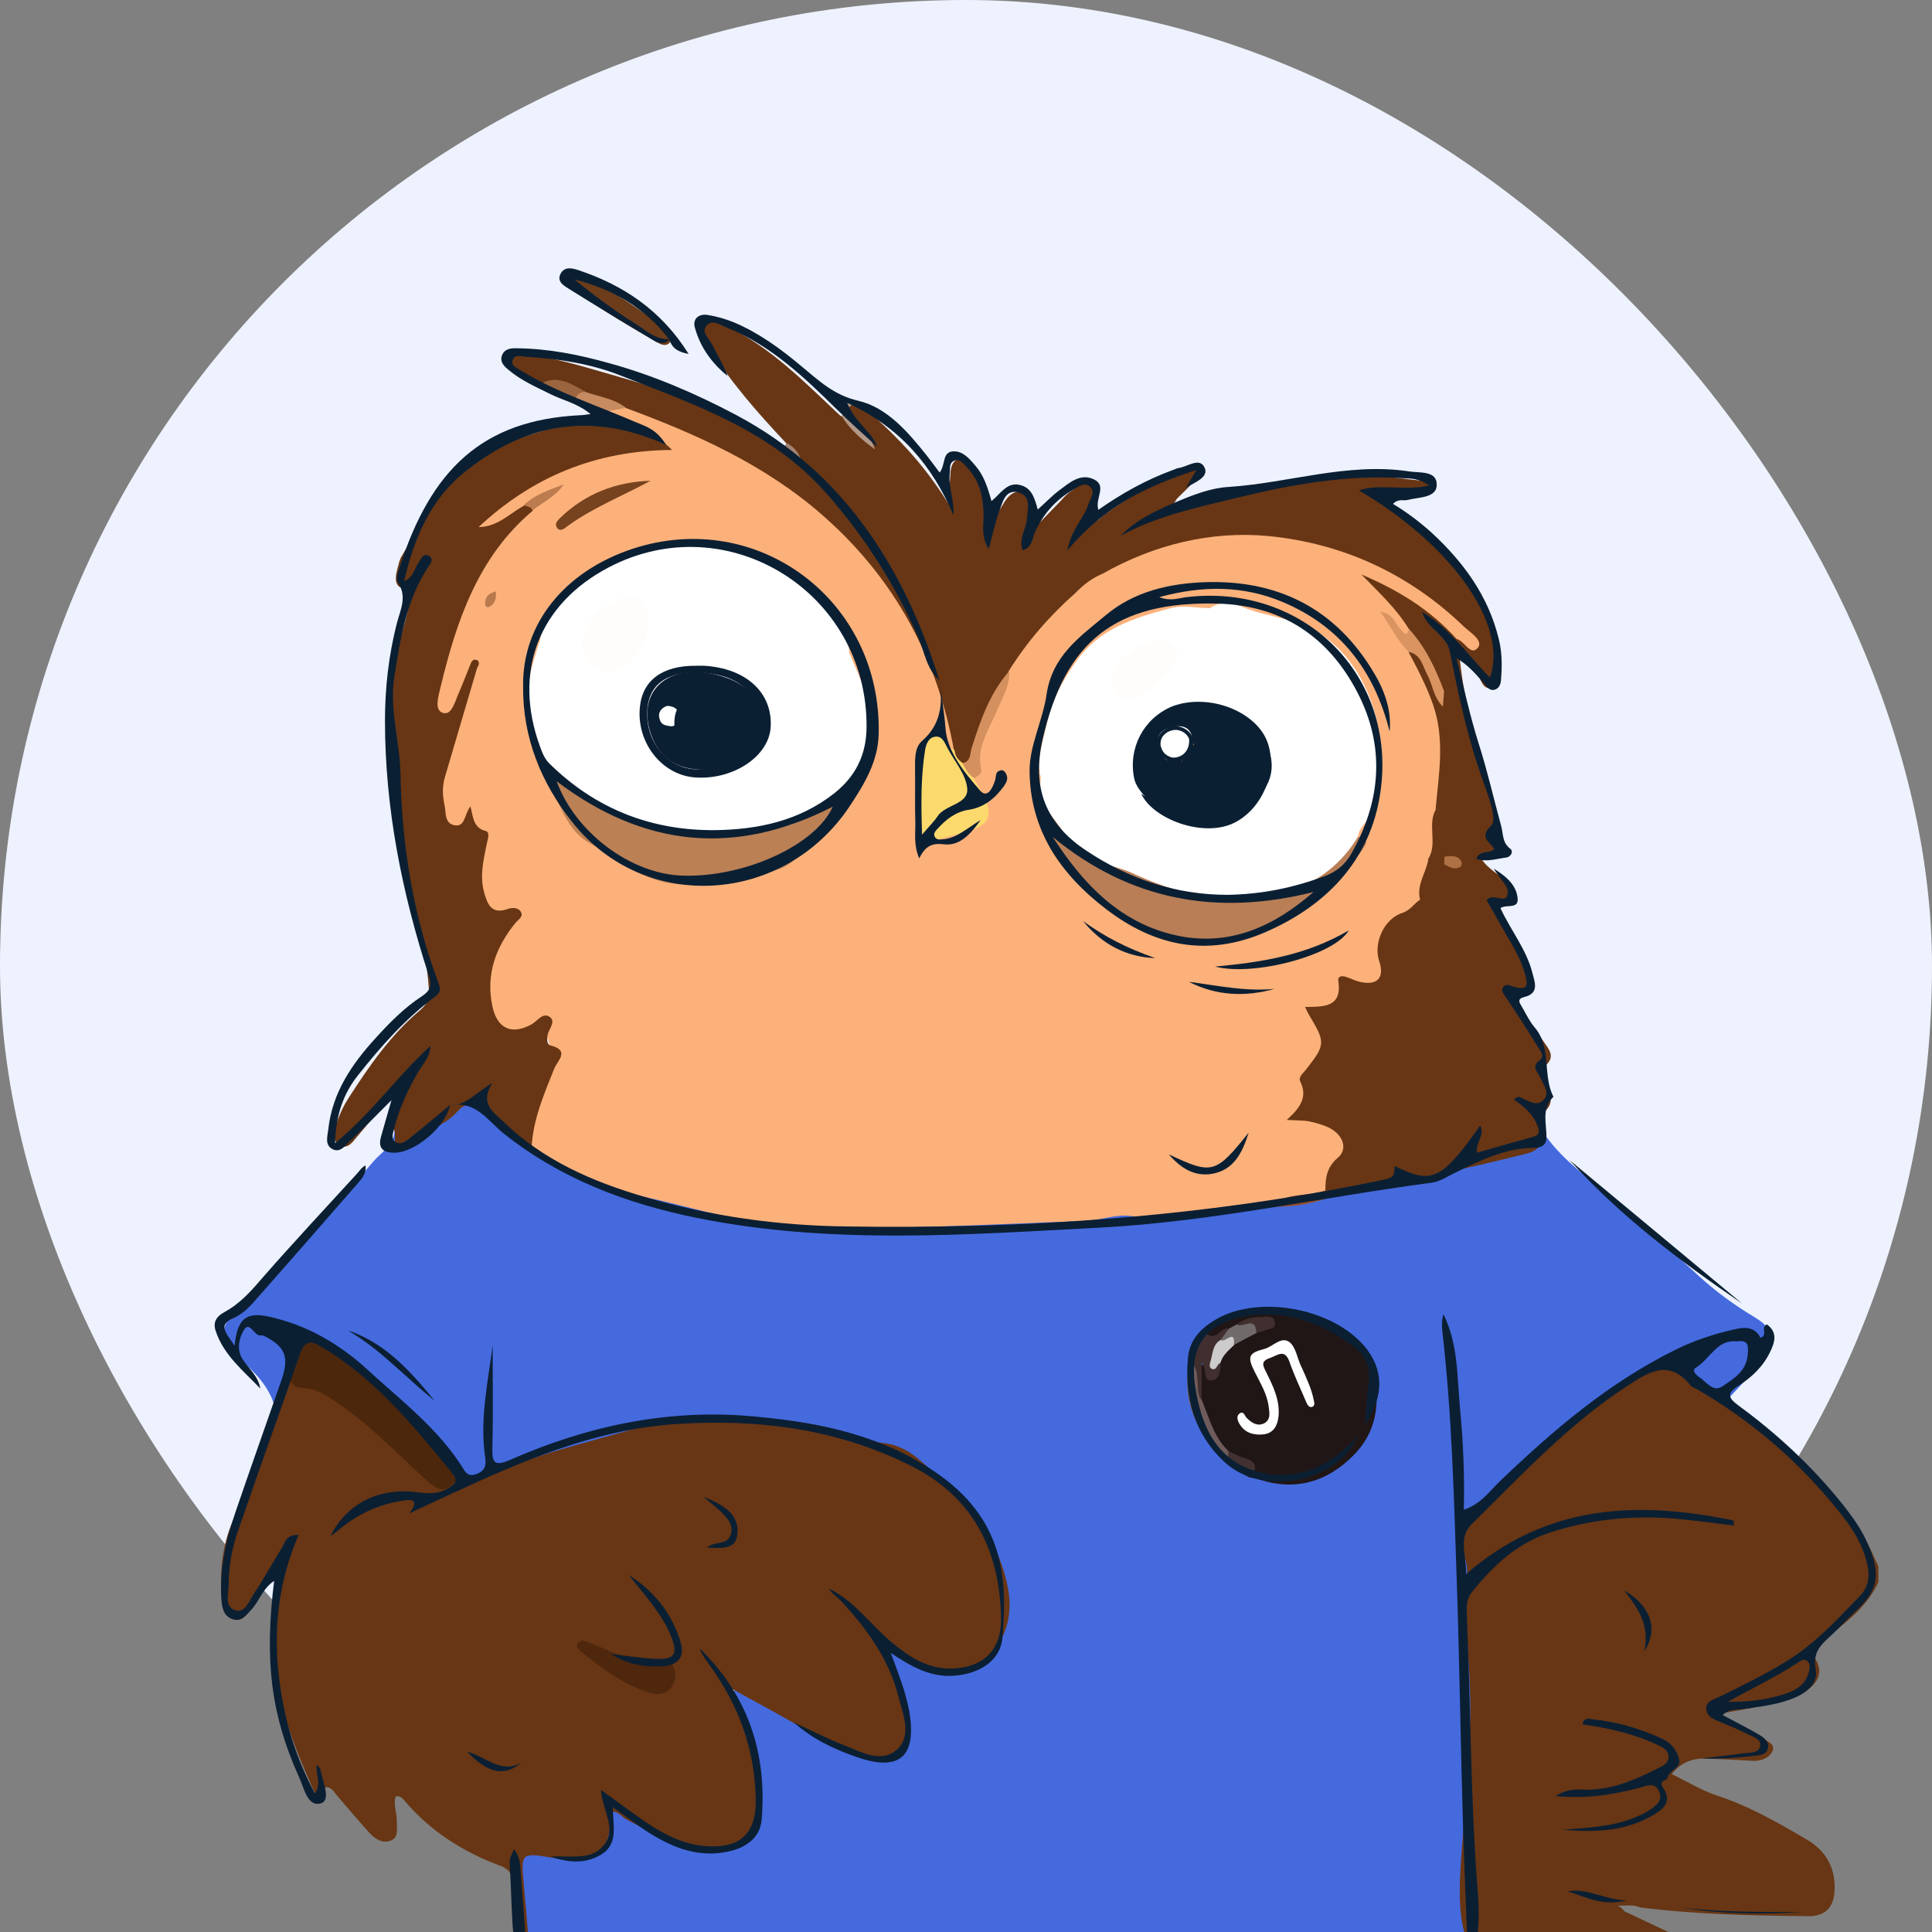 <svg width="72" height="72" viewBox="0 0 72 72" fill="none" xmlns="http://www.w3.org/2000/svg">
<rect x="0" y="0" width="72" height="72" fill="#808080" stroke="none"/>
<rect width="72" height="72" rx="36" fill="#EDF2FE"/>
<g clip-path="url(#clip0_5876_44766)">
<path d="M64.304 52.242C66.216 53.484 67.814 55.052 69.19 56.863C69.558 57.358 69.789 57.905 70.031 58.452C70.031 58.6 70.031 58.747 70.031 58.895C69.6 59.895 68.749 60.505 67.919 61.137C67.656 61.337 67.446 61.463 67.688 61.884C67.982 62.4 67.667 62.905 66.984 63.168C66.511 63.347 66.017 63.484 65.512 63.6C65.018 63.716 64.514 63.779 63.862 63.905C64.556 64.231 65.124 64.452 65.638 64.768C65.807 64.863 66.195 64.989 66.048 65.273C65.933 65.516 65.617 65.642 65.302 65.621C64.745 65.589 64.188 65.558 63.631 65.537C63.127 65.516 62.675 65.642 62.297 66.116C62.875 66.389 63.411 66.726 63.989 66.916C65.176 67.305 66.248 67.916 67.32 68.547C68.013 68.947 68.402 69.568 68.371 70.421C68.35 71.073 68.034 71.421 67.372 71.41C65.281 71.389 63.2 71.347 61.12 71.084C60.742 70.905 60.3 71.137 60.016 70.916C60.174 70.947 60.384 71.031 60.542 71.231C61.614 71.737 62.696 72.242 63.768 72.758C64.346 73.031 64.84 73.41 65.176 73.979C65.512 74.547 65.334 74.937 64.777 75.116C63.883 75.41 62.959 75.663 61.992 75.516C59.869 75.2 57.82 74.642 55.918 73.61C55.666 73.474 55.382 73.41 55.12 73.316C54.31 72.789 54.3 71.916 54.226 71.116C54.1 69.779 54.31 68.442 54.415 67.105C54.605 64.895 54.626 62.684 54.405 60.474C54.363 60.105 54.342 59.747 54.415 59.379C54.51 58.937 54.499 58.505 54.3 58.095C54.048 57.579 54.163 57.105 54.552 56.758C56.023 55.41 57.2 53.779 58.787 52.537C59.575 51.916 60.426 51.4 61.256 50.852C61.561 50.652 61.908 50.61 62.234 50.737C63.074 51.021 63.831 51.442 64.304 52.242Z" fill="#683614"/>
<path d="M64.305 52.243C61.625 50.285 62.308 50.401 59.67 52.116C58.378 52.958 57.316 54.085 56.297 55.232C55.845 55.748 55.362 56.221 54.868 56.695C54.5 57.043 54.111 57.39 54.542 57.99C54.679 58.19 54.689 58.516 54.668 58.769C54.553 60.348 54.784 61.927 54.794 63.495C54.805 65.348 54.605 67.19 54.469 69.043C54.364 70.516 54.258 71.969 55.12 73.285C55.036 73.853 54.962 74.432 54.878 75.001C53.996 75.969 52.861 76.379 51.61 76.59C50.118 76.758 48.647 77.085 47.155 77.306C44.811 77.653 42.457 77.621 40.114 77.59C36.068 77.548 32.023 77.379 27.987 77.011C26.348 76.864 24.814 76.316 23.279 75.79C23.027 75.706 22.775 75.621 22.512 75.59C21.693 75.306 21.01 74.79 20.358 74.264C19.822 73.832 19.612 73.179 19.549 72.516C19.465 71.59 19.412 70.674 19.255 69.758C19.129 69.043 19.37 68.832 20.116 68.969C20.673 69.064 21.209 69.137 21.777 69.022C22.292 68.927 22.523 68.695 22.565 68.158C22.617 67.285 22.733 67.232 23.532 67.706C24.204 68.106 24.929 68.4 25.686 68.59C27.21 68.99 28.103 68.274 28.113 66.716C28.113 65.643 27.63 64.685 27.388 63.664C27.336 63.443 27.115 63.179 27.357 63.001C27.567 62.843 27.84 62.99 28.029 63.127C28.817 63.706 29.763 64.011 30.562 64.558C31.108 64.937 31.728 65.169 32.39 65.274C33.294 65.421 33.746 64.99 33.609 64.064C33.515 63.358 33.221 62.706 33 62.032C32.905 61.737 32.569 61.358 32.905 61.106C33.189 60.885 33.462 61.285 33.735 61.422C33.861 61.485 33.988 61.569 34.114 61.653C34.839 62.148 35.595 62.306 36.362 61.8C37.161 61.274 37.476 60.474 37.413 59.527C37.403 59.327 37.361 59.137 37.308 58.948C36.699 56.916 35.48 55.264 33.641 54.327C32.149 53.569 30.467 53.116 28.733 53.095C28.082 53.085 27.43 53.064 26.768 52.979C26.064 52.885 25.36 52.906 24.677 53.137C22.533 53.853 20.295 54.253 18.214 55.19C17.868 55.348 17.521 55.432 17.206 55.116C15.776 53.401 14.211 51.843 12.435 50.485C11.636 49.874 11.478 49.906 11.069 50.8C11.005 50.937 10.953 51.064 10.89 51.2C10.575 51.548 10.774 52.179 10.228 52.39C10.018 51.653 9.492 51.148 8.956 50.653C8.168 49.937 8.147 49.443 8.883 48.695C10.596 46.927 12.309 45.169 13.906 43.295C14.221 42.927 14.694 42.674 14.704 42.106C14.883 42.19 14.988 42.495 15.251 42.295C15.734 41.937 16.375 41.832 16.806 41.39C17.269 40.927 17.668 40.979 18.193 41.39C18.792 41.853 19.297 42.495 20.085 42.706C23.427 44.737 27.147 45.295 30.951 45.485C33.914 45.632 36.877 45.464 39.82 45.306C42.331 45.169 44.864 45.316 47.344 44.8C48.163 44.822 48.952 44.621 49.729 44.411C51.999 43.8 54.332 43.506 56.591 42.864C56.98 42.758 57.264 42.495 57.632 42.369C58.262 43.243 59.145 43.853 59.944 44.548C61.089 45.527 62.203 46.537 63.317 47.558C63.947 48.137 64.63 48.632 65.366 49.074C66.091 49.506 66.154 49.864 65.702 50.611C65.303 51.221 64.777 51.706 64.305 52.243Z" fill="#456ADE"/>
<path d="M47.395 44.969C45.65 45.169 43.916 45.569 42.13 45.316C41.573 45.242 40.985 45.484 40.407 45.505C36.603 45.621 32.788 45.906 28.994 45.632C27.103 45.495 25.264 44.811 23.383 44.484C22.006 44.242 20.966 43.411 19.81 42.758C19.61 42.526 19.652 42.263 19.715 41.99C19.768 41.727 19.842 41.474 19.915 41.211C20.199 40.253 20.934 39.337 20.178 38.263C20.209 38.232 20.157 38.211 20.115 38.232C18.707 38.758 17.887 38.074 18.087 36.537C18.15 36.105 18.223 35.674 18.423 35.274C18.602 34.906 18.885 34.59 19.096 34.158C18.707 34.032 18.234 34.137 18.034 33.674C17.803 33.169 17.698 32.663 17.834 32.116C17.877 31.927 17.908 31.737 17.95 31.537C18.003 31.263 17.845 31.095 17.708 30.884C17.519 30.579 17.362 30.727 17.13 30.811C16.784 30.937 16.573 30.716 16.489 30.4C16.353 29.927 16.237 29.453 16.405 28.958C16.868 27.632 17.141 26.242 17.635 24.916C17.677 24.79 17.74 24.663 17.771 24.506C17.687 24.621 17.687 24.748 17.645 24.863C17.446 25.358 17.351 25.895 17.036 26.337C16.889 26.537 16.731 26.758 16.447 26.674C16.153 26.59 16.174 26.295 16.174 26.063C16.185 25.6 16.29 25.148 16.426 24.706C16.773 23.516 17.256 22.369 17.761 21.232C18.171 20.295 19.001 19.684 19.695 18.979C19.968 18.674 20.346 18.526 20.808 18.19C20.304 18.526 19.894 18.695 19.579 19.011C19.201 19.284 18.833 19.558 18.413 19.758C18.213 19.853 17.961 19.916 17.814 19.706C17.656 19.474 17.824 19.284 17.992 19.137C18.675 18.537 19.432 18.053 20.251 17.674C21.576 17.063 22.942 16.558 24.507 16.59C24.192 16.253 23.856 16.2 23.53 16.105C23.351 16.053 23.057 16.116 23.078 15.769C22.973 15.495 22.637 15.537 22.49 15.337C22.689 15.032 23.005 15.011 23.33 15.011C24.802 15.379 26.147 16.063 27.481 16.758C30.455 18.295 32.809 20.484 34.333 23.495C34.932 24.663 35.363 25.916 35.688 27.19C35.751 27.453 35.836 27.716 35.646 27.958C35.552 27.99 35.457 27.979 35.373 27.937C34.617 27.59 34.522 27.642 34.511 28.453C34.501 29.253 34.501 30.053 34.511 30.853C34.511 31.169 34.606 31.316 34.942 31.137C35.289 30.948 35.678 30.916 36.035 30.769C36.687 30.495 36.792 30.253 36.466 29.6C36.371 29.411 36.224 29.232 36.266 28.99C36.277 27.537 37.128 26.358 37.506 25.021C38.147 23.8 38.977 22.737 40.112 21.927C40.501 21.758 40.627 21.379 40.974 21.095C42.445 19.99 44.389 19.842 46.249 19.79C49.591 19.706 52.323 21.011 54.74 23.179C54.772 23.211 54.814 23.242 54.845 23.284C55.066 23.558 55.497 23.832 55.213 24.2C54.898 24.6 54.646 24.053 54.351 23.99C53.416 23.084 52.386 22.305 51.356 21.779C51.85 22.148 52.365 22.674 52.67 23.379C52.66 23.642 52.575 23.832 52.281 23.621C52.103 23.495 52.008 23.284 51.861 23.127C52.166 23.526 52.449 23.937 52.765 24.326C53.952 26.105 54.162 28.053 53.731 30.116C53.574 30.727 53.71 31.379 53.458 31.969C53.301 32.484 53.164 33 53.08 33.526C52.975 33.758 52.786 33.906 52.565 34.032C51.777 34.474 51.556 34.916 51.672 35.853C51.745 36.516 51.462 36.832 50.789 36.716C50.4 36.653 50.148 36.621 50.032 37.095C49.927 37.537 49.496 37.611 48.971 37.716C49.738 38.505 49.486 39.211 48.908 39.937C48.561 40.358 48.95 41.011 48.467 41.495C48.929 41.59 49.318 41.653 49.654 41.842C50.274 42.2 50.463 42.79 49.959 43.284C49.591 43.642 49.843 44.148 49.486 44.453C48.792 44.769 48.046 44.674 47.395 44.969Z" fill="#FCB17A"/>
<path d="M17.205 54.926C17.457 55.147 17.678 55.232 18.045 55.063C20.263 54.032 22.669 53.6 24.981 52.842C25.055 52.821 25.118 52.779 25.191 52.789C27.346 52.874 29.521 52.726 31.612 53.41C32.053 53.558 32.463 53.737 32.936 53.779C33.377 53.821 33.798 54.032 34.134 54.295C35.742 55.632 37.202 57.084 37.581 59.284C37.886 61.084 36.582 62.568 34.964 62.253C34.208 62.105 33.64 61.568 32.883 61.032C33.167 61.884 33.398 62.6 33.63 63.316C33.693 63.505 33.756 63.684 33.798 63.874C34.05 65.116 33.377 65.768 32.158 65.442C31.475 65.263 30.845 64.968 30.225 64.59C29.321 64.042 28.375 63.547 27.293 62.947C27.724 63.853 27.839 64.695 28.123 65.484C28.354 66.126 28.333 66.79 28.27 67.442C28.186 68.337 27.556 68.821 26.526 68.853C25.359 68.884 24.372 68.347 23.373 67.821C23.184 67.726 23.058 67.516 22.827 67.516C22.806 67.547 22.785 67.558 22.785 67.579C22.711 69.126 22.207 69.516 20.631 69.242C19.401 69.032 19.412 69.032 19.527 70.295C19.59 70.947 19.643 71.611 19.695 72.263C19.779 73.274 20.158 74.095 21.103 74.59C21.576 74.832 22.007 75.158 22.459 75.442C22.974 75.6 23.373 75.863 23.426 76.474C23.447 76.663 23.573 76.832 23.709 76.968C24.025 77.284 24.14 77.621 24.025 78.084C23.888 78.632 24.098 79.116 24.613 79.368C25.181 79.642 25.317 79.99 24.96 80.526C24.613 81.053 24.603 81.526 25.202 81.895C25.307 81.958 25.391 82.053 25.401 82.179C25.412 82.253 25.391 82.379 25.338 82.368C24.624 82.232 25.034 83.505 24.235 83.253C23.604 82.884 23.237 82.105 22.354 82.116C22.154 82.116 22.007 81.863 21.913 81.653C21.744 81.263 21.576 80.884 21.061 80.853C20.862 80.842 20.799 80.642 20.746 80.484C20.41 79.59 20.105 78.705 20.179 77.716C20.252 76.821 20.221 75.905 20.221 75.01C20.221 74.842 20.221 74.621 20.126 74.526C19.159 73.611 19.401 72.358 19.212 71.221C19.149 70.863 19.149 70.495 19.117 70.126C19.086 69.832 18.939 69.642 18.655 69.537C17.268 69.021 16.049 68.253 15.082 67.116C15.008 67.032 14.935 66.916 14.746 66.947C14.651 67.242 14.788 67.547 14.788 67.842C14.777 68.105 14.872 68.442 14.599 68.579C14.283 68.726 13.979 68.547 13.758 68.295C13.348 67.842 12.959 67.379 12.56 66.916C12.455 66.79 12.371 66.621 12.171 66.6C11.877 66.716 12.245 67.021 11.919 67.221C10.49 64.137 9.334 61.063 10.826 57.611C10.322 58.032 10.185 58.579 9.901 59.053C9.754 59.305 9.649 59.59 9.46 59.81C9.271 60.042 9.082 60.453 8.756 60.347C8.399 60.232 8.273 59.81 8.252 59.442C8.188 58.432 8.315 57.421 8.756 56.505C9.386 55.179 9.901 53.821 10.206 52.379C10.427 51.968 10.406 51.453 10.753 51.095C10.994 51.337 11.246 51.516 11.604 51.6C12.444 51.81 13.096 52.379 13.726 52.937C14.357 53.495 14.998 54.053 15.607 54.642C16.354 55.358 16.354 55.368 17.205 54.926Z" fill="#683614"/>
<path d="M52.923 33.526C52.776 32.979 53.144 32.537 53.228 32.032C53.406 32.116 53.406 32.842 53.795 32.19C54.373 32.074 53.638 31.979 53.785 31.863C53.869 31.621 54.1 31.432 54.058 31.137C54.016 30.821 54.215 30.621 54.478 30.526C54.972 30.348 54.972 30.021 54.836 29.6C54.604 28.863 54.415 28.116 54.236 27.274C53.942 27.558 54.016 27.832 54.005 28.074C53.995 28.632 54.026 29.19 53.858 29.737C53.806 29.916 53.837 30.211 53.501 30.158C53.617 28.863 53.858 27.558 53.406 26.263C53.165 25.569 52.828 24.927 52.492 24.295C52.797 24.19 52.807 24.19 52.986 24.421C53.354 24.905 53.532 25.474 53.701 26.053C53.701 25.927 53.722 25.811 53.827 25.737C54.089 25.758 54.068 25.99 54.163 26.179C54.247 25.821 54.163 25.516 54.047 25.211C53.858 24.705 53.879 24.232 54.258 23.811C54.573 23.842 54.794 24.484 55.077 24.137C55.287 23.874 54.804 23.579 54.562 23.358C52.524 21.39 50.054 20.253 47.29 19.979C45.136 19.769 42.992 20.305 41.111 21.369C40.723 21.537 40.407 21.758 40.082 22.095C39.115 22.948 38.274 23.916 37.591 25.011C37.118 26.042 36.551 27.032 36.288 28.148C36.225 28.4 36.099 28.526 35.836 28.505C35.594 28.411 35.405 28.274 35.553 27.969C34.922 24.495 33.346 21.569 30.677 19.221C28.512 17.316 25.958 16.179 23.31 15.2C22.827 15.032 22.301 15.011 21.839 14.758C21.293 14.463 20.704 14.326 20.084 14.337C19.832 14.19 19.58 14.053 19.338 13.905C19.17 13.8 18.981 13.684 19.044 13.463C19.117 13.179 19.369 13.221 19.59 13.232C20.609 13.305 21.587 13.621 22.553 13.895C24.855 14.558 27.156 15.242 29.132 16.684C29.237 16.705 29.31 16.8 29.426 16.769C29.342 16.705 29.331 16.611 29.3 16.516C28.228 15.379 27.198 14.211 26.379 12.874C26.221 12.621 25.948 12.337 26.242 12.021C26.515 11.737 26.788 12 27.03 12.127C28.712 12.927 29.983 14.242 31.318 15.495C31.791 15.684 32.001 16.148 32.347 16.474C32.106 16.19 31.864 15.916 31.622 15.632C31.496 15.474 31.475 15.253 31.591 15.084C31.696 14.937 31.885 14.947 32.043 15.063C33.272 16.095 34.397 17.232 35.342 18.769C35.374 18.274 35.395 17.927 35.426 17.579C35.447 17.379 35.5 17.19 35.71 17.105C35.941 17.011 36.046 17.211 36.194 17.337C36.635 17.695 36.656 18.221 36.761 18.716C36.813 18.969 36.855 19.221 36.929 19.611C37.139 19.232 37.265 18.958 37.434 18.705C37.581 18.474 37.801 18.263 38.085 18.348C38.358 18.432 38.369 18.716 38.369 18.969C38.369 19.232 38.337 19.505 38.316 19.916C38.758 19.463 39.125 19.084 39.483 18.716C39.598 18.59 39.714 18.453 39.84 18.358C40.113 18.158 40.428 17.895 40.754 18.116C41.133 18.379 40.786 18.727 40.723 19.042C40.702 19.169 40.449 19.19 40.554 19.411C40.838 19.558 40.985 19.305 41.164 19.179C42.089 18.505 43.098 17.969 44.127 17.463C44.316 17.369 44.558 17.211 44.716 17.442C44.895 17.695 44.611 17.821 44.474 17.969C44.275 18.179 44.075 18.379 43.865 18.579C43.791 18.695 43.728 18.821 43.623 18.863C43.76 18.747 43.991 18.863 44.159 18.737C44.716 18.463 45.252 18.053 45.914 18.463C45.977 18.505 46.103 18.463 46.198 18.432C47.448 17.969 48.772 17.979 50.065 17.769C51.01 17.621 51.956 17.811 52.892 17.905C53.06 17.927 53.27 17.958 53.259 18.179C53.249 18.4 53.049 18.421 52.881 18.421C52.355 18.421 51.841 18.421 51.105 18.421C52.198 19.179 53.112 19.832 53.869 20.642C54.993 21.842 55.708 23.263 55.844 24.937C55.865 25.179 55.949 25.537 55.613 25.632C55.266 25.727 55.214 25.358 55.067 25.148C54.878 24.884 54.783 24.526 54.384 24.348C54.51 25.853 54.888 27.253 55.298 28.653C55.54 29.484 55.865 30.305 55.771 31.2C55.771 31.221 55.76 31.253 55.771 31.274C55.949 31.948 55.949 31.948 55.182 31.969C55.477 32.453 56.013 32.632 56.317 33.042C56.475 33.263 56.654 33.537 56.254 33.569C55.477 33.611 55.981 34.011 56.002 34.284C55.067 34.358 54.815 34.053 54.941 33C54.436 33.242 54.51 34.137 53.753 34.021C53.427 33.937 53.123 33.842 52.923 33.526Z" fill="#683614"/>
<path d="M17.783 24.884C17.384 26.253 16.974 27.611 16.575 28.979C16.48 29.316 16.491 29.653 16.564 29.99C16.628 30.284 16.554 30.705 16.964 30.758C17.342 30.811 17.3 30.347 17.531 30.053C17.636 30.453 17.636 30.853 18.099 30.968C18.288 31.021 18.162 31.305 18.13 31.495C18.015 32.063 17.878 32.642 18.036 33.232C18.162 33.684 18.298 34.095 18.929 33.874C19.076 33.821 19.297 33.811 19.402 33.968C19.528 34.158 19.318 34.263 19.213 34.39C18.466 35.305 18.099 36.326 18.351 37.505C18.529 38.337 19.065 38.579 19.801 38.179C20.022 38.063 20.221 37.716 20.484 37.895C20.726 38.063 20.463 38.337 20.41 38.558C20.379 38.705 20.379 38.926 20.505 38.958C21.262 39.147 20.778 39.516 20.652 39.832C20.274 40.779 19.864 41.716 19.811 42.769C19.023 42.59 18.572 41.905 17.973 41.463C17.605 41.19 17.374 41.053 17.079 41.39C16.533 42.021 15.713 42.179 15.051 42.621C14.526 42.968 14.809 42.284 14.683 42.105C14.694 41.484 15.051 40.937 15.135 40.305C14.768 40.295 14.778 40.621 14.641 40.779C14.168 41.305 13.738 41.863 13.275 42.4C13.128 42.579 12.95 42.832 12.676 42.684C12.382 42.537 12.414 42.211 12.498 41.968C12.624 41.6 12.781 41.242 12.992 40.916C13.759 39.726 14.568 38.558 15.661 37.642C15.955 37.39 16.008 37.147 15.976 36.758C15.839 35.063 15.367 33.453 14.915 31.832C14.736 31.19 14.736 30.526 14.725 29.874C14.715 28.705 14.746 27.547 14.599 26.379C14.442 25.137 14.925 23.926 15.209 22.716C15.272 22.463 15.356 22.211 15.44 21.916C14.809 22.042 14.662 21.758 14.799 21.242C14.851 21.053 14.883 20.853 14.988 20.695C15.545 19.779 16.018 18.79 16.701 17.979C17.584 16.916 18.876 16.453 20.169 16.074C21.115 15.79 22.081 15.8 23.059 15.79C23.721 15.969 24.404 16.116 25.045 16.768C22.165 16.79 19.822 17.79 17.836 19.642C18.529 19.642 18.981 19.147 19.528 18.842C19.696 18.79 19.854 18.768 19.854 19.032C17.804 20.758 17.006 23.158 16.407 25.653C16.333 25.968 16.176 26.474 16.512 26.569C16.838 26.663 16.953 26.147 17.09 25.842C17.247 25.484 17.384 25.116 17.531 24.758C17.573 24.632 17.657 24.537 17.783 24.6C17.867 24.642 17.867 24.779 17.783 24.884Z" fill="#683614"/>
<path d="M52.924 33.527C53.071 33.59 53.228 33.653 53.376 33.727C53.943 33.979 54.29 33.842 54.395 33.232C54.479 32.8 54.794 32.779 55.078 32.716C55.267 32.674 55.404 32.79 55.33 33.021C55.067 33.937 55.067 33.937 56.013 34.263C56.538 34.916 56.77 35.716 57.064 36.495C57.18 36.811 57.106 36.906 56.759 36.948C56.37 36.99 55.992 37.095 56.549 37.579C56.948 37.927 57.232 38.39 57.537 38.832C57.715 39.095 57.989 39.379 57.589 39.716C57.4 39.863 57.568 40.074 57.61 40.263C57.705 40.706 58.052 41.127 57.421 41.527C57.106 41.727 57.621 42.063 57.6 42.369C57.453 42.653 57.295 42.885 56.938 42.979C54.552 43.6 52.136 44.032 49.729 44.558C49.54 44.632 49.382 44.632 49.393 44.358C49.393 43.895 49.445 43.495 49.855 43.148C50.244 42.821 50.055 42.295 49.54 42.032C49.309 41.916 49.035 41.842 48.783 41.79C48.552 41.748 48.31 41.758 47.953 41.737C48.426 41.306 48.752 40.906 48.458 40.306C48.373 40.137 48.563 40 48.668 39.863C49.403 38.927 49.403 38.853 48.783 37.821C48.731 37.737 48.699 37.653 48.636 37.527C49.319 37.516 50.023 37.558 49.876 36.558C49.845 36.358 50.034 36.358 50.181 36.411C50.37 36.474 50.538 36.569 50.727 36.6C51.347 36.727 51.6 36.421 51.4 35.821C51.169 35.137 51.589 34.232 52.262 34.021C52.577 33.916 52.703 33.663 52.924 33.527Z" fill="#683614"/>
<path d="M25.055 12.558C24.982 12.895 24.74 12.905 24.551 12.79C23.479 12.169 22.407 11.558 21.409 10.811C21.272 10.705 21.188 10.537 21.293 10.358C21.398 10.179 21.577 10.158 21.735 10.253C22.838 10.863 23.899 11.547 24.887 12.326C24.971 12.39 25.003 12.484 25.055 12.558Z" fill="#6C3C1B"/>
<path d="M21.861 14.621C22.355 14.79 22.901 14.863 23.332 15.2C23.038 15.253 22.744 15.306 22.45 15.358C22.103 15.211 21.767 15.063 21.42 14.927C21.336 14.474 21.567 14.495 21.861 14.621Z" fill="#C78B61"/>
<path d="M21.86 14.621C21.619 14.579 21.493 14.706 21.419 14.916C20.967 14.758 20.494 14.632 20.105 14.327C20.778 13.927 21.314 14.327 21.86 14.621Z" fill="#9B653F"/>
<path d="M32.084 15.064C31.58 15.032 31.496 15.243 31.811 15.601C32.116 15.958 32.452 16.285 32.61 16.748C32.127 16.401 31.675 16.011 31.359 15.495C31.58 15.316 31.433 14.516 32.084 15.064Z" fill="#B19887"/>
<path d="M29.332 16.516C29.584 16.653 29.763 16.842 29.889 17.221C29.563 17.032 29.301 16.948 29.164 16.684C29.217 16.632 29.269 16.569 29.332 16.516Z" fill="#A28470"/>
<path d="M44.916 49.653C47.07 47.969 49.571 48.895 51.053 50.684C51.473 51.969 51.42 53.232 50.464 54.211C49.476 55.232 48.226 55.611 46.818 55.095C46.723 55.084 46.629 55.063 46.534 55.053C46.565 54.842 46.565 54.842 46.776 54.737C46.408 54.527 46.008 54.379 45.683 54.127C45.084 53.611 44.853 52.895 44.611 52.179C44.579 51.895 44.59 51.611 44.6 51.327C44.621 50.737 44.632 50.748 45.147 51.021C45.283 51.095 45.283 50.885 45.325 50.79C45.42 50.464 45.62 50.232 45.872 50.021C46.166 49.832 46.45 49.632 46.776 49.506C46.881 49.453 47.007 49.442 47.154 49.295C46.755 49.221 46.45 49.348 46.156 49.484C46.029 49.558 45.914 49.621 45.777 49.684C45.504 49.748 45.189 50.2 44.916 49.653Z" fill="#201616"/>
<path d="M17.205 54.926C16.606 55.684 16.449 55.684 15.724 55.011C14.662 54.032 13.643 52.979 12.424 52.179C12.077 51.947 11.72 51.737 11.3 51.726C10.879 51.716 10.764 51.474 10.764 51.116C11.436 49.484 11.394 49.537 12.855 50.6C14.263 51.621 15.335 52.979 16.648 54.095C16.89 54.295 17.016 54.642 17.205 54.926Z" fill="#4D270C"/>
<path d="M44.779 52.158C45.063 52.832 45.231 53.558 45.788 54.084C45.903 54.19 45.903 54.295 45.777 54.39C44.569 53.453 44.033 52.242 44.317 50.706C44.495 50.769 44.748 50.684 44.727 51.053C44.695 51.411 44.621 51.79 44.779 52.158Z" fill="#705B5B"/>
<path d="M44.779 52.158C44.758 52.137 44.737 52.127 44.727 52.106C44.517 51.653 44.8 51.053 44.307 50.695C44.37 50.264 44.548 49.906 44.916 49.653C45.284 50.063 45.484 49.432 45.799 49.516C45.893 49.758 45.694 49.885 45.599 50.042C45.505 50.285 45.116 50.474 45.484 50.79C45.505 51.074 45.431 51.411 45.179 51.442C44.79 51.495 45.021 51.032 44.779 50.779C44.779 51.295 44.779 51.727 44.779 52.158Z" fill="#412F2F"/>
<path d="M49.424 44.348C49.487 44.484 49.623 44.516 49.76 44.548C49.004 44.842 48.215 45 47.406 44.969C47.953 44.379 48.772 44.632 49.424 44.348Z" fill="#944F2D"/>
<path d="M45.768 54.379C45.768 54.274 45.778 54.179 45.778 54.074C45.978 54.169 46.167 54.274 46.377 54.337C46.861 54.484 46.882 54.726 46.535 55.053C46.24 54.884 45.967 54.663 45.768 54.379Z" fill="#433131"/>
<path d="M46.524 22.706C47.154 22.927 47.816 23.022 48.457 23.253C51.179 24.264 52.041 28.074 51.158 30.253C51.021 30.601 50.643 30.79 50.611 31.18C50.443 32.148 49.75 32.716 48.962 33.043C47.522 33.632 46.03 33.874 44.432 33.495C43.098 33.179 41.879 32.59 40.618 32.137C39.84 31.853 39.357 31.106 38.958 30.369C38.81 30.064 38.726 30.085 38.758 29.295C38.831 28.643 38.737 29.085 38.747 28.716C38.663 28.401 38.831 27.685 38.947 27.253C39.157 26.232 39.483 25.527 40.103 24.653C40.975 23.422 42.247 23.032 43.592 22.674C44.096 22.537 44.59 22.664 45.084 22.664C45.567 22.348 46.04 22.506 46.524 22.706Z" fill="white"/>
<path d="M31.645 24.316C31.865 24.853 32.117 25.379 32.306 25.937C32.496 26.506 32.317 28.369 32.149 28.674C31.928 29.074 31.739 29.495 31.403 29.811C30.499 30.664 29.375 30.958 28.177 31.18C25.907 31.601 23.837 31.127 21.893 29.979C21.262 29.611 20.957 29.558 20.327 28.706C19.843 28.148 19.854 27.485 19.728 26.685C19.549 25.579 19.812 24.843 20.127 23.853C20.358 22.411 21.388 21.674 22.565 21.064C24.068 20.38 25.655 20.19 27.284 20.337C29.291 20.737 30.489 22.127 31.497 23.758C31.581 23.937 31.655 24.116 31.645 24.316Z" fill="white"/>
<path d="M20.398 28.4C22.185 30.453 24.455 31.284 27.124 31.074C27.576 31.042 28.038 30.927 28.49 30.916C29.593 30.874 30.455 30.284 31.317 29.705C31.464 29.674 31.527 29.737 31.495 29.884C31.043 30.611 30.518 31.284 29.866 31.832C29.436 32.2 29.026 32.579 28.322 32.411C27.922 32.316 27.428 32.569 26.998 32.716C25.663 33.169 24.433 33.011 23.267 32.2C22.878 31.927 22.458 31.674 22.027 31.453C20.924 30.853 20.819 29.558 20.125 28.674C20.02 28.505 20.083 28.263 20.398 28.4Z" fill="#BB8054"/>
<path d="M39.104 30.295C39.399 30.674 39.672 31.074 39.966 31.453C40.554 32.19 41.458 32.2 42.194 32.537C43.844 33.306 45.609 33.737 47.48 33.348C48.856 33.063 49.886 32.369 50.611 31.179C50.979 31.316 51.01 31.337 50.737 31.716C50.044 32.663 49.266 33.548 48.236 34.127C47.627 34.474 46.975 34.779 46.313 34.979C44.716 35.453 43.297 35.169 41.889 34.179C40.859 33.463 39.871 32.8 39.199 31.716C38.989 31.369 38.926 31 38.789 30.642C38.831 30.463 38.947 30.358 39.104 30.295Z" fill="#B97E55"/>
<path d="M35.573 27.958C35.594 28.169 35.699 28.316 35.867 28.432C36.13 28.526 36.256 28.727 36.308 28.99C36.308 29.011 36.308 29.042 36.319 29.063C37.338 30.653 36.813 30.832 35.268 31.19C35.194 31.211 35.121 31.211 35.058 31.242C34.27 31.6 34.27 31.6 34.27 30.716C34.27 29.916 34.27 29.116 34.27 28.305C34.27 27.958 34.249 27.59 34.627 27.421C35.016 27.242 35.153 27.653 35.394 27.821C35.447 27.884 35.51 27.916 35.573 27.958Z" fill="#FCD96D"/>
<path d="M53.511 30.158C53.763 29.705 53.826 29.221 53.826 28.705C53.826 28.242 53.826 27.779 53.837 27.326C53.847 27.147 53.942 27 54.131 26.968C54.32 26.937 54.383 27.074 54.415 27.221C54.678 28.2 54.94 29.179 55.192 30.158C55.287 30.526 54.961 30.526 54.751 30.59C54.383 30.716 54.057 30.842 54.268 31.337C54.478 31.821 53.91 31.684 53.816 31.916C53.9 32.011 53.91 32.105 53.816 32.2C53.826 32.484 53.753 32.853 53.469 32.811C53.049 32.747 53.301 32.295 53.217 32.021C53.595 31.453 53.175 30.747 53.511 30.158Z" fill="#683614"/>
<path d="M54.28 23.811C54.185 24.369 54.017 24.874 54.364 25.464C54.542 25.769 54.532 26.306 54.196 26.695C53.754 26.506 54.164 25.98 53.817 25.769C53.292 25.043 52.892 24.243 52.504 23.443C52.031 22.664 51.369 22.064 50.738 21.411C52.083 21.98 53.302 22.716 54.28 23.811Z" fill="#683614"/>
<path d="M24.245 17.916C23.163 18.505 22.017 18.947 21.03 19.695C20.956 19.747 20.84 19.779 20.767 19.684C20.651 19.526 20.767 19.41 20.872 19.305C21.807 18.4 22.942 17.958 24.245 17.916Z" fill="#77431F"/>
<path d="M36.309 29C36.088 28.874 35.983 28.653 35.867 28.442C36.193 28.379 36.14 28.084 36.214 27.863C36.54 26.842 36.886 25.832 37.612 25.011C37.643 25.569 37.338 26.042 37.139 26.516C36.844 27.221 36.372 27.853 36.571 28.684C36.603 28.821 36.445 28.927 36.309 29Z" fill="#D4905E"/>
<path d="M52.503 23.432C53.123 24.106 53.501 24.916 53.816 25.758C53.806 25.927 53.795 26.084 53.774 26.337C53.407 25.969 53.396 25.516 53.196 25.158C53.018 24.832 52.965 24.39 52.503 24.295C52.072 23.884 51.83 23.337 51.441 22.8C51.914 22.863 51.988 23.232 52.198 23.453C52.293 23.548 52.429 23.8 52.503 23.432Z" fill="#D99462"/>
<path d="M19.841 19.021C19.789 18.874 19.642 18.874 19.516 18.832C19.936 18.421 20.482 18.253 21.008 18.053C20.714 18.495 20.241 18.716 19.841 19.021Z" fill="#BC7C4F"/>
<path d="M18.476 22.042C18.508 22.316 18.445 22.526 18.193 22.631C18.172 22.642 18.087 22.589 18.087 22.568C18.046 22.284 18.182 22.116 18.476 22.042Z" fill="#B8794C"/>
<path d="M21.723 61.137C22.006 61.242 22.238 61.316 22.458 61.421C23.089 61.716 23.73 61.885 24.424 61.832C24.917 61.79 25.222 62.085 25.159 62.506C25.107 62.927 24.77 63.253 24.255 63.095C23.257 62.79 22.437 62.19 21.649 61.548C21.565 61.474 21.439 61.379 21.534 61.242C21.586 61.179 21.691 61.158 21.723 61.137Z" fill="#4E270D"/>
<path d="M53.826 32.211C53.826 32.116 53.826 32.021 53.826 31.926C53.847 31.926 53.879 31.926 53.9 31.916C54.12 31.895 54.341 31.874 54.467 32.116C54.488 32.158 54.467 32.274 54.436 32.295C54.215 32.442 54.015 32.305 53.826 32.211Z" fill="#AE7145"/>
<path d="M45.484 50.79C45.347 50.832 45.347 51.074 45.179 51.021C45.042 50.979 45.084 50.821 45.116 50.716C45.2 50.432 45.189 50.095 45.505 49.927C45.694 49.895 45.851 49.6 46.072 49.821C46.177 49.927 46.041 50.032 45.988 50.127C45.788 50.327 45.557 50.505 45.484 50.79Z" fill="#CDCBCB"/>
<path d="M45.977 50.127C46.062 49.464 45.61 50.106 45.494 49.927C45.599 49.79 45.694 49.653 45.799 49.516C45.894 49.464 45.988 49.411 46.093 49.358C46.293 49.274 46.514 49.253 46.713 49.274C46.986 49.295 47.112 49.443 46.829 49.674C46.545 49.822 46.261 49.969 45.977 50.127Z" fill="#716A6A"/>
<path d="M46.817 49.663C46.796 49.011 46.302 49.516 46.092 49.358C46.344 49.158 46.649 49.084 46.964 49.084C47.164 49.084 47.458 48.979 47.51 49.284C47.553 49.558 47.248 49.505 47.101 49.6C47.017 49.632 46.911 49.642 46.817 49.663Z" fill="#412F2F"/>
<path d="M44.737 30.6C43.666 30.6 42.426 29.737 42.268 29.011C42.037 27.895 42.604 26.79 43.655 26.337C44.843 25.821 47.06 26.937 47.354 28.19C47.554 29.063 46.986 29.926 45.893 30.337C45.452 30.495 44.99 30.537 44.737 30.6Z" fill="#0B1F33"/>
<path d="M41.395 25.305C41.416 24.621 42.856 23.631 43.476 23.884C43.854 24.032 43.991 24.347 43.77 24.705C43.434 25.242 43.003 25.716 42.414 25.989C41.847 26.253 41.374 25.905 41.395 25.305Z" fill="#FEFDFB"/>
<path d="M40.859 26.643C41.143 26.664 41.364 26.822 41.395 27.116C41.416 27.422 41.206 27.632 40.912 27.632C40.617 27.632 40.439 27.411 40.418 27.106C40.397 26.822 40.554 26.664 40.859 26.643Z" fill="white"/>
<path d="M26.274 28.685C25.255 28.695 24.593 28.274 24.278 27.411C23.784 26.074 24.509 25.032 25.917 25.043C26.317 25.043 26.695 25.127 27.052 25.253C27.956 25.558 28.481 26.264 28.397 27.021C28.303 27.895 27.588 28.579 26.632 28.685C26.527 28.695 26.401 28.685 26.274 28.685Z" fill="#0B1F33"/>
<path d="M24.194 23.253C24.099 23.853 23.773 24.474 23.185 24.916C22.87 25.148 22.481 25.137 22.155 24.906C21.735 24.601 21.619 24.137 21.756 23.664C21.976 22.927 22.523 22.474 23.237 22.274C23.826 22.106 24.194 22.464 24.194 23.253Z" fill="#FEFDFC"/>
<path d="M21.376 25.632C21.702 25.737 21.954 25.948 21.985 26.316C22.017 26.6 21.849 26.769 21.565 26.779C21.176 26.8 20.987 26.611 20.977 26.232C20.977 25.958 21.008 25.695 21.376 25.632Z" fill="white"/>
<path d="M44.042 28.221C43.622 28.474 43.327 28.369 43.18 27.895C43.065 27.506 43.201 27.221 43.601 27.116C44.063 26.99 44.42 27.074 44.452 27.653C44.389 27.885 44.399 28.19 44.042 28.221Z" fill="white"/>
<path d="M44.043 28.221C44.18 28.031 44.316 27.842 44.453 27.652C44.505 27.779 44.537 27.937 44.631 28.042C44.8 28.252 44.8 28.431 44.631 28.621C44.516 28.737 44.39 28.905 44.211 28.81C43.959 28.684 44.085 28.421 44.043 28.221Z" fill="#FDB354"/>
<path d="M25.37 26.768C25.349 27 25.181 27.168 24.981 27.147C24.708 27.116 24.529 27.053 24.487 26.716C24.456 26.474 24.708 26.232 24.907 26.242C25.202 26.253 25.412 26.41 25.37 26.768Z" fill="white"/>
<path d="M25.022 27.221C25.012 27.221 24.991 27.221 24.98 27.221C24.718 27.19 24.476 27.127 24.413 26.727C24.392 26.6 24.444 26.464 24.549 26.348C24.654 26.232 24.791 26.169 24.907 26.179C25.085 26.19 25.232 26.253 25.327 26.358C25.422 26.464 25.453 26.611 25.432 26.779C25.422 26.916 25.358 27.053 25.253 27.137C25.19 27.19 25.106 27.221 25.022 27.221ZM24.896 26.306C24.823 26.306 24.728 26.358 24.654 26.432C24.581 26.516 24.549 26.611 24.56 26.695C24.602 26.979 24.718 27.032 24.991 27.064C25.054 27.074 25.117 27.053 25.169 27.011C25.243 26.948 25.285 26.864 25.296 26.758C25.306 26.622 25.285 26.516 25.222 26.442C25.138 26.348 25.001 26.316 24.896 26.306Z" fill="#0B1F33"/>
<path d="M48.52 50.979C48.51 50.948 48.489 50.926 48.478 50.895C48.342 50.6 48.289 50.2 48.058 50.021C47.753 49.779 47.438 50.19 47.112 50.274C46.523 50.421 46.481 50.569 46.755 51.116C46.965 51.537 47.217 51.937 47.28 52.421C47.312 52.653 47.364 52.926 47.091 53.053C46.849 53.158 46.639 53.021 46.461 52.842C46.387 52.769 46.345 52.558 46.187 52.684C46.061 52.779 46.124 52.958 46.198 53.074C46.397 53.411 46.744 53.495 47.102 53.453C47.48 53.4 47.616 53.105 47.648 52.769C47.7 52.179 47.448 51.663 47.196 51.158C47.091 50.937 46.944 50.737 47.322 50.611C47.606 50.516 47.879 50.242 48.058 50.758C48.236 51.274 48.478 51.769 48.688 52.274C48.73 52.358 48.783 52.463 48.898 52.432C49.014 52.39 48.983 52.274 48.962 52.19C48.877 51.748 48.688 51.369 48.52 50.979Z" fill="white"/>
<path d="M24.655 83.305C24.172 82.853 23.404 83.032 22.932 82.516C22.837 82.411 22.742 82.579 22.669 82.674C22.543 82.821 22.322 82.779 22.343 82.642C22.406 82.168 21.996 81.979 21.849 81.642C21.723 81.347 21.576 81.126 21.187 81.053C20.809 80.979 20.672 80.569 20.536 80.232C20.21 79.4 20.157 78.516 20.147 77.642C20.136 76.905 20.126 76.179 20.147 75.442C20.168 74.779 20.231 74.126 19.537 73.705C19.38 73.611 19.306 73.326 19.264 73.126C19.044 71.895 19.075 70.653 18.991 69.411C18.98 69.253 19.085 69.095 19.149 68.916C19.39 69.2 19.39 69.516 19.411 69.832C19.485 70.758 19.558 71.684 19.611 72.611C19.642 73.105 19.884 73.474 20.221 73.821C21.366 75.032 22.858 75.516 24.403 75.895C30.214 77.316 36.13 77.158 42.047 77.126C43.896 77.116 45.745 77.021 47.584 76.969C49.676 76.905 51.641 76.221 53.648 75.716C54.657 75.463 54.793 75.116 54.751 74.053C54.678 72.158 54.594 70.263 54.531 68.368C54.436 65.221 54.394 62.063 54.289 58.916C54.184 55.821 54.11 52.716 53.753 49.632C53.732 49.421 53.721 49.2 53.795 48.979C54.352 50.105 54.299 51.337 54.415 52.537C54.531 53.747 54.583 54.968 54.552 56.263C55.182 56.053 55.497 55.59 55.886 55.211C57.883 53.295 59.964 51.516 62.475 50.284C63.158 49.947 63.873 49.716 64.608 49.547C64.997 49.453 65.386 49.421 65.607 49.853C65.901 49.758 65.596 49.463 65.848 49.358C66.269 49.663 66.132 50.042 65.964 50.389C65.701 50.937 65.27 51.337 64.776 51.653C64.335 51.937 64.419 52.105 64.787 52.379C66.227 53.432 67.53 54.642 68.654 56.042C68.969 56.442 69.284 56.863 69.505 57.316C70.188 58.705 69.957 59.316 69.127 60.074C68.843 60.337 68.581 60.632 68.297 60.895C67.918 61.253 67.54 61.516 67.666 62.2C67.782 62.789 67.246 63.147 66.71 63.337C66.132 63.547 65.522 63.611 64.924 63.695C64.692 63.726 64.44 63.684 64.198 63.916C64.692 64.179 65.134 64.4 65.564 64.653C65.743 64.758 65.953 64.916 65.88 65.179C65.817 65.4 65.585 65.411 65.396 65.432C64.745 65.505 64.093 65.569 63.442 65.526C63.936 65.463 64.43 65.421 64.924 65.347C65.165 65.305 65.543 65.368 65.596 65.063C65.638 64.8 65.302 64.716 65.092 64.611C64.766 64.442 64.43 64.305 64.093 64.168C63.862 64.074 63.61 63.979 63.589 63.695C63.568 63.379 63.883 63.337 64.083 63.232C64.913 62.821 65.743 62.421 66.531 61.937C67.614 61.284 68.454 60.368 69.316 59.474C69.726 59.042 69.673 58.537 69.516 58.032C69.316 57.368 68.917 56.8 68.486 56.274C67.015 54.453 65.27 52.947 63.253 51.779C63.169 51.726 63.053 51.705 63.001 51.632C62.191 50.621 61.424 51.147 60.626 51.663C58.44 53.084 56.685 55 54.846 56.8C54.321 57.316 54.667 58 54.636 58.663C57.641 56.042 61.046 55.926 64.608 56.663C64.608 56.726 64.619 56.789 64.619 56.853C64.009 56.779 63.4 56.695 62.79 56.632C61.098 56.442 59.449 56.579 57.82 57.095C56.548 57.495 55.645 58.347 54.846 59.347C54.625 59.621 54.657 59.947 54.667 60.263C54.814 63.705 54.804 67.147 55.077 70.579C55.119 71.116 55.119 71.653 55.056 72.189C54.962 72.979 55.34 73.316 56.023 73.579C57.41 74.105 58.829 74.526 60.247 74.969C58.755 74.769 57.315 74.358 55.918 73.8C55.119 73.484 55.151 73.463 55.203 74.347C55.235 74.874 55.151 75.4 55.098 76.147C54.72 75.347 54.468 75.905 54.152 75.979C52.902 76.263 51.725 76.8 50.443 77.011C47.637 77.453 44.821 77.4 42.005 77.442C37.087 77.516 32.179 77.505 27.293 76.811C24.939 76.474 22.543 76.242 20.41 74.495C20.515 76.547 20.21 78.4 20.83 80.2C20.883 80.358 20.977 80.516 21.082 80.642C21.145 80.726 21.282 80.821 21.376 80.811C21.503 80.8 21.544 80.653 21.566 80.526C21.608 80.189 21.639 79.842 21.692 79.505C21.713 79.4 21.681 79.232 21.849 79.221C22.038 79.221 22.081 79.379 22.081 79.526C22.059 79.969 21.954 80.411 22.028 80.842C22.081 81.158 21.828 82.084 22.753 81.453C22.879 81.368 22.963 81.484 23.016 81.611C23.247 82.274 23.499 82.863 24.413 82.747C24.623 82.716 24.645 83.126 24.687 83.368C24.634 83.326 24.655 83.305 24.655 83.305ZM64.724 49.989C63.988 49.905 63.725 50.653 63.2 50.968C63.032 51.063 63.2 51.232 63.316 51.316C63.589 51.484 63.831 51.905 64.188 51.663C64.608 51.379 65.092 51.105 65.134 50.463C65.165 50.084 65.123 49.937 64.724 49.989ZM64.388 63.421C65.134 63.432 65.859 63.347 66.552 63.116C66.962 62.979 67.298 62.758 67.414 62.295C67.445 62.147 67.477 62 67.341 61.895C67.214 61.811 67.099 61.895 67.004 61.958C66.163 62.516 65.26 62.937 64.388 63.421Z" fill="#0B1F33"/>
<path d="M8.745 50.147C8.839 49.147 9.176 48.884 10.006 49.063C11.414 49.368 12.643 50.074 13.694 51.042C14.966 52.211 16.363 53.263 17.288 54.769C17.414 54.979 17.561 55.011 17.772 54.926C18.045 54.821 18.129 54.642 18.087 54.358C17.866 52.937 18.181 51.537 18.36 50.126C18.36 51.389 18.381 52.663 18.35 53.926C18.329 54.516 18.423 54.663 19.022 54.4C21.849 53.158 24.802 52.516 27.902 52.769C30.245 52.968 32.547 53.389 34.575 54.674C37.317 56.4 37.58 58.569 37.359 61.032C37.286 61.884 36.498 62.4 35.499 62.453C34.68 62.495 33.997 62.137 33.198 61.6C33.398 62.158 33.555 62.547 33.681 62.958C33.766 63.232 33.839 63.526 33.892 63.811C34.165 65.474 33.513 66.032 31.937 65.484C31.086 65.189 30.277 64.811 29.583 64.189C30.203 64.474 30.823 64.79 31.464 65.042C32.105 65.295 32.862 65.737 33.45 65.179C33.986 64.663 33.65 63.874 33.482 63.232C33.135 61.853 32.326 60.726 31.37 59.695C31.212 59.526 31.012 59.4 30.886 59.2C31.832 59.653 32.42 60.516 33.188 61.169C33.881 61.747 34.585 62.221 35.531 62.179C36.666 62.126 37.328 61.474 37.307 60.295C37.254 57.811 36.298 55.832 34.018 54.663C31.233 53.242 28.238 52.863 25.149 53.074C22.122 53.284 19.401 54.474 16.7 55.726C16.258 55.926 15.817 56.137 15.25 56.4C15.565 55.989 15.46 55.863 15.082 55.916C14.22 56.032 13.442 56.368 12.759 56.905C12.612 57.021 12.486 57.147 12.318 57.232C12.917 56.074 13.957 55.547 15.166 55.579C15.691 55.6 16.174 55.769 16.679 55.474C16.962 55.305 17.099 55.2 16.836 54.884C15.418 53.147 13.999 51.411 12.044 50.232C11.656 49.989 11.383 49.874 11.183 50.453C10.416 52.674 9.617 54.874 8.86 57.084C8.65 57.705 8.524 58.368 8.524 59.032C8.524 59.379 8.346 59.874 8.766 60.011C9.144 60.126 9.291 59.642 9.47 59.379C9.848 58.811 10.174 58.211 10.531 57.632C10.636 57.463 10.657 57.19 11.13 57.2C10.447 58.779 10.216 60.4 10.353 62.063C10.5 63.716 10.899 65.295 11.74 66.842C11.992 66.432 11.75 66.126 11.803 65.769C11.866 65.842 11.929 65.884 11.94 65.926C12.013 66.368 12.349 67.074 11.971 67.2C11.456 67.368 11.33 66.621 11.141 66.221C10.101 63.916 9.848 61.895 10.216 58.916C9.785 59.2 9.67 59.663 9.375 59.979C9.176 60.19 8.987 60.463 8.65 60.337C8.335 60.221 8.272 59.916 8.251 59.611C8.177 58.495 8.409 57.421 8.766 56.379C9.333 54.716 9.922 53.063 10.5 51.4C10.784 50.569 10.626 50.179 9.848 49.789C9.806 49.769 9.754 49.758 9.701 49.769C9.459 49.779 9.302 49.2 9.081 49.579C8.913 49.874 8.797 50.305 9.06 50.684C9.291 51.021 9.628 51.295 9.701 51.747C9.081 51.095 8.346 50.516 8.041 49.611C7.925 49.274 8.062 49.063 8.367 48.895C8.955 48.579 9.386 48.084 9.817 47.579C10.962 46.274 12.139 45.011 13.306 43.737C13.4 43.632 13.474 43.505 13.621 43.432C13.663 43.779 13.442 43.968 13.264 44.179C11.982 45.653 10.7 47.116 9.407 48.579C9.218 48.789 8.976 49 8.713 49.116C8.114 49.358 8.398 49.653 8.745 50.147Z" fill="#0B1F33"/>
<path d="M35.028 25.369C34.534 24.958 34.46 24.316 34.229 23.769C33.357 21.79 32.222 20 30.782 18.369C28.712 16.032 25.896 15.085 23.142 14C22.008 13.548 20.799 13.369 19.58 13.295C19.422 13.284 19.202 13.2 19.118 13.39C19.013 13.642 19.275 13.716 19.422 13.811C20.757 14.632 22.249 15.106 23.678 15.727C24.046 15.884 24.456 15.979 24.824 16.579C21.934 15.274 19.454 15.842 17.258 17.642C16.049 18.632 15.429 20.053 15.061 21.663C15.44 21.485 15.44 21.169 15.597 20.969C15.692 20.842 15.765 20.6 15.965 20.706C16.186 20.811 16.049 21.011 15.955 21.137C15.146 22.358 14.935 23.758 14.704 25.158C14.494 26.411 14.904 27.621 14.925 28.863C14.977 31.516 15.398 34.116 16.333 36.611C16.417 36.842 16.449 36.969 16.207 37.148C15.104 37.969 14.2 38.99 13.349 40.063C12.802 40.748 12.518 41.537 12.487 42.6C13.874 41.464 14.82 40.084 16.039 38.979C16.028 39.411 15.734 39.674 15.555 40C15.177 40.663 14.862 41.348 14.683 42.084C14.641 42.242 14.568 42.453 14.736 42.558C14.893 42.663 15.072 42.569 15.209 42.464C15.745 42.042 16.259 41.6 16.785 41.169L16.774 41.158C16.648 41.969 15.44 42.99 14.662 42.958C14.252 42.948 14.084 42.769 14.2 42.358C14.315 41.969 14.42 41.569 14.589 41C14 41.59 13.538 42.063 13.054 42.516C12.865 42.695 12.676 42.979 12.382 42.821C12.098 42.663 12.203 42.348 12.235 42.084C12.382 40.727 13.107 39.663 13.99 38.695C14.515 38.116 15.061 37.558 15.723 37.127C16.039 36.916 16.102 36.727 15.976 36.348C14.977 33.264 14.347 30.116 14.347 26.863C14.347 25.632 14.483 24.432 14.788 23.232C14.914 22.737 15.188 22.242 14.83 21.706C14.746 21.579 14.83 21.316 14.893 21.137C16.06 17.506 17.972 15.653 21.619 15.474C21.713 15.474 21.808 15.453 22.008 15.432C21.514 15.021 20.957 14.916 20.484 14.674C19.958 14.411 19.422 14.179 18.971 13.8C18.802 13.664 18.613 13.495 18.708 13.242C18.802 13 19.034 12.969 19.265 12.979C20.442 12.99 21.587 13.221 22.712 13.537C24.361 13.99 25.938 14.674 27.43 15.463C31.434 17.59 33.682 21.127 35.007 25.348L35.028 25.369Z" fill="#0B1F33"/>
<path d="M51.788 27.263C51.221 25 49.95 23.337 47.795 22.432C46.335 21.821 44.832 21.811 43.203 22.253C43.634 22.421 43.928 22.285 44.222 22.253C48.583 21.737 52.083 25.169 51.442 29.537C51.074 32.063 49.424 33.769 47.112 34.758C44.989 35.663 43.045 35.274 41.227 33.885C39.504 32.569 38.38 30.916 38.369 28.716C38.369 27.779 38.863 26.832 39 25.895C39.21 24.432 40.25 23.727 41.196 22.937C42.257 22.042 43.581 21.737 44.947 21.695C47.806 21.611 49.971 22.821 51.358 25.348C51.662 25.937 51.852 26.558 51.788 27.263ZM45.746 33.348C47.028 33.327 48.205 33.084 49.361 32.653C49.792 32.495 50.128 32.221 50.349 31.832C51.473 29.863 51.631 27.821 50.59 25.811C49.519 23.737 47.774 22.558 45.378 22.495C41.595 22.4 39.683 23.884 38.852 27.569C38.453 29.358 38.958 30.695 40.492 31.706C42.1 32.779 43.865 33.348 45.746 33.348ZM39.231 31.19C40.366 32.948 41.763 34.432 43.907 34.874C45.851 35.274 47.49 34.516 48.951 33.242C45.368 34.148 42.121 33.569 39.231 31.19Z" fill="#0B1F33"/>
<path d="M19.495 25.569C19.463 23.253 21.029 21.295 23.572 20.453C28.248 18.916 32.861 22.39 32.746 27.348C32.725 28.379 32.21 29.221 31.674 30.032C29.226 33.727 24.024 34.053 21.323 30.632C20.167 29.179 19.474 27.484 19.495 25.569ZM26.651 30.937C28.259 30.916 29.782 30.59 31.085 29.569C31.884 28.937 32.283 28.137 32.294 27.116C32.346 22.084 27.103 18.821 22.679 21.148C20.073 22.516 19.106 25.042 20.125 27.821C20.209 28.053 20.293 28.274 20.472 28.453C22.185 30.137 24.255 30.958 26.651 30.937ZM20.745 29.116C21.439 31.021 23.509 32.579 25.442 32.632C27.786 32.706 30.423 31.463 31.033 30.063C27.439 31.905 24.024 31.6 20.745 29.116Z" fill="#0B1F33"/>
<path d="M16.784 41.2C17.372 41.19 17.74 40.716 18.35 40.358C17.856 41.137 18.392 41.442 18.749 41.79C20.241 43.242 22.091 44.042 24.045 44.611C26.483 45.327 28.984 45.674 31.527 45.706C38.211 45.811 44.842 45.358 51.399 44C51.945 43.884 51.945 43.874 51.977 43.453C53.364 44.148 53.721 43.979 55.161 41.948C55.361 42.306 54.972 42.579 55.045 42.958C55.739 42.758 56.432 42.558 57.126 42.369C57.41 42.295 57.368 42.127 57.284 41.926C57.126 41.505 56.779 41.232 56.422 40.979C56.559 40.832 56.632 40.884 56.727 40.926C56.989 41.042 57.294 41.253 57.536 40.979C57.767 40.716 57.515 40.432 57.41 40.169C57.315 39.958 57.031 39.758 57.399 39.495C57.578 39.358 57.389 39.127 57.284 38.969C56.916 38.369 56.527 37.779 56.138 37.19C56.054 37.063 55.928 36.937 56.012 36.8C56.107 36.642 56.264 36.727 56.401 36.769C57.021 36.958 56.926 36.611 56.811 36.232C56.622 35.59 56.243 35.042 55.928 34.474C55.749 34.158 55.571 33.842 55.403 33.548C55.644 33.232 56.149 33.758 56.191 33.274C56.212 33.032 55.907 32.758 55.665 32.369C56.191 32.695 56.527 33.021 56.559 33.505C56.58 33.884 56.138 33.695 55.917 33.842C56.306 34.684 56.895 35.39 57.115 36.284C57.21 36.642 57.357 37.021 56.8 37.158C56.506 37.232 56.643 37.39 56.727 37.537C56.874 37.79 57 38.063 57.189 38.284C57.841 39.042 57.473 40.063 57.893 40.874C57.42 41.327 57.651 41.895 57.63 42.421C57.62 42.695 57.41 42.779 57.168 42.779C56.096 42.779 55.161 43.253 54.226 43.706C53.942 43.842 53.679 44.032 53.364 44.074C49.245 44.621 45.178 45.526 41.027 45.748C36.004 46.011 30.981 46.4 25.979 45.39C23.373 44.863 20.935 43.948 18.823 42.284C18.192 41.8 17.751 41 16.784 41.2C16.784 41.2 16.773 41.179 16.784 41.2Z" fill="#0B1F33"/>
<path d="M35.017 17.611C35.248 17.326 35.101 16.842 35.522 16.821C35.879 16.8 36.131 17.095 36.352 17.358C36.656 17.705 36.803 18.147 36.951 18.674C37.308 18.379 37.529 17.958 38.012 18.074C38.453 18.179 38.558 18.569 38.674 18.989C38.979 18.716 39.21 18.474 39.473 18.274C39.861 17.989 40.271 17.611 40.786 17.874C41.259 18.116 40.797 18.579 40.933 19C41.816 18.379 42.73 17.874 43.708 17.516C43.781 17.495 43.844 17.453 43.918 17.442C44.254 17.4 44.706 17.021 44.895 17.432C45.053 17.779 44.538 17.979 44.202 18.169C44.296 18 44.391 17.842 44.59 17.516C42.688 18.126 41.112 18.916 39.777 20.516C39.925 19.716 40.397 19.316 40.566 18.779C40.629 18.579 40.818 18.347 40.65 18.169C40.439 17.937 40.198 18.137 39.988 18.253C39.336 18.632 38.863 19.169 38.558 19.863C38.464 20.084 38.474 20.4 38.107 20.505C37.949 20.063 38.254 19.695 38.275 19.305C38.296 18.947 38.432 18.495 37.97 18.358C37.487 18.211 37.371 18.684 37.255 19.011C37.098 19.432 37.003 19.884 36.846 20.463C36.551 19.979 36.656 19.59 36.656 19.232C36.646 18.547 36.52 17.916 36.026 17.411C35.9 17.274 35.763 17.074 35.542 17.179C35.364 17.263 35.416 17.474 35.395 17.642C35.332 18.158 35.574 18.632 35.532 19.2C34.744 17.347 33.546 15.926 31.57 15.011C31.886 15.779 32.516 16.116 32.684 16.642C32.222 16.221 31.686 15.747 31.171 15.242C29.952 14.042 28.712 12.863 27.094 12.211C26.852 12.116 26.558 11.895 26.348 12.116C26.106 12.358 26.411 12.6 26.526 12.821C26.726 13.211 26.957 13.579 27.115 14.011C26.526 13.537 26.095 12.937 25.896 12.211C25.801 11.884 26.043 11.684 26.369 11.737C26.705 11.79 27.031 11.884 27.346 12.011C28.271 12.4 29.08 12.989 29.847 13.632C30.498 14.168 31.066 14.726 31.991 14.937C33.073 15.19 33.861 16.126 34.565 17.011C34.723 17.221 34.87 17.411 35.017 17.611Z" fill="#0B1F33"/>
<path d="M52.995 22.8C54.109 23.484 54.729 24.453 55.528 25.253C56.211 23.284 54.13 20.326 50.641 18.274C51.471 18.01 52.302 18.305 53.258 18.095C52.89 17.831 52.586 17.831 52.291 17.821C50.158 17.684 48.109 18.063 46.028 18.568C44.557 18.926 43.107 19.232 41.762 19.968C42.392 19.326 43.18 18.979 43.968 18.652C44.547 18.41 45.177 18.179 45.786 18.147C48.035 18 50.232 17.221 52.512 17.568C52.911 17.631 53.573 17.526 53.542 18.095C53.521 18.558 52.869 18.526 52.459 18.631C52.302 18.674 52.123 18.568 51.913 18.779C52.438 19.095 52.911 19.453 53.353 19.852C54.54 20.947 55.465 22.21 55.854 23.81C55.969 24.263 55.98 24.726 55.948 25.189C55.938 25.379 55.938 25.61 55.727 25.695C55.496 25.779 55.391 25.558 55.265 25.421C54.981 25.105 54.708 24.779 54.277 24.526C54.55 25.6 54.782 26.695 55.118 27.747C55.433 28.737 55.664 29.758 55.938 30.758C56.032 31.074 55.969 31.389 56.284 31.631C56.421 31.737 56.295 31.937 56.137 31.958C55.78 32 55.402 32.137 55.013 32.01C55.15 31.663 55.475 31.831 55.685 31.652C55.591 31.4 55.065 31.242 55.58 30.758C55.791 30.558 55.486 29.705 55.297 29.189C54.719 27.6 54.361 25.958 54.036 24.305C53.983 24.01 53.815 23.831 53.636 23.642C53.458 23.431 53.163 23.284 52.995 22.8Z" fill="#0B1F33"/>
<path d="M50.873 53.105C50.915 52.569 50.936 52.032 51.009 51.505C51.083 50.937 50.862 50.484 50.431 50.169C49.233 49.295 47.92 48.79 46.417 49.053C44.946 49.316 44.315 50.169 44.536 51.642C44.746 53.053 45.272 54.347 46.753 54.811C48.267 55.274 49.548 54.674 50.599 53.526C49.822 55.263 47.026 55.811 45.608 54.463C44.505 53.421 44.137 52.084 44.273 50.59C44.336 49.926 44.757 49.495 45.314 49.169C46.964 48.211 49.822 48.779 50.967 50.316C51.64 51.242 51.472 52.19 50.873 53.105Z" fill="#0B1F33"/>
<path d="M22.395 66.706C22.931 67.085 23.33 67.39 23.74 67.674C24.517 68.232 25.327 68.727 26.314 68.8C27.586 68.895 28.185 68.327 28.164 67.064C28.132 65.19 27.523 63.527 26.419 62.022C26.283 61.832 26.146 61.643 26.073 61.432C27.88 63.179 28.595 65.348 28.384 67.822C28.322 68.506 27.785 68.864 27.145 69.001C26.325 69.18 25.558 69.022 24.812 68.653C24.129 68.327 23.551 67.853 22.836 67.348C22.847 68.043 23.057 68.737 22.384 69.127C21.848 69.432 21.281 69.453 20.514 69.19C21.333 69.148 22.058 69.348 22.531 68.727C22.983 68.116 22.447 67.485 22.395 66.706Z" fill="#0B1F33"/>
<path d="M35.015 25.39C35.088 25.979 35.194 26.558 35.236 27.148C35.299 28.011 35.94 28.79 36.528 29.463C36.801 29.779 37.001 29.348 37.085 29.074C37.127 28.937 37.085 28.769 37.264 28.716C37.379 28.674 37.453 28.748 37.495 28.842C37.59 29.021 37.505 29.169 37.4 29.316C37.075 29.758 36.665 30.095 36.097 30.179C35.614 30.253 35.257 30.537 34.941 30.884C34.857 30.969 34.763 31.084 34.847 31.2C34.92 31.316 35.057 31.285 35.183 31.274C35.656 31.221 36.003 30.895 36.549 30.558C36.118 31.158 35.73 31.537 35.151 31.463C34.721 31.411 34.468 31.548 34.258 31.99C34.038 31.485 34.122 31.053 34.111 30.632C34.09 30 34.111 29.369 34.101 28.737C34.101 28.337 34.069 27.874 34.353 27.621C35.067 27 35.141 26.242 35.015 25.39C35.025 25.369 35.015 25.39 35.015 25.39ZM34.363 31.105C34.658 30.758 34.815 30.611 34.931 30.432C35.225 29.969 36.108 29.99 36.045 29.369C35.992 28.853 35.572 28.369 35.309 27.874C35.204 27.684 35.13 27.432 34.868 27.453C34.616 27.474 34.521 27.706 34.479 27.927C34.321 28.905 34.321 29.895 34.363 31.105Z" fill="#0B1F33"/>
<path d="M58.24 68.189C59.133 68.116 60.037 68.084 60.888 67.747C61.088 67.663 61.298 67.579 61.477 67.453C61.718 67.295 61.992 67.095 61.823 66.747C61.666 66.411 61.371 66.547 61.119 66.621C60.132 66.884 59.133 67.042 57.967 66.937C58.387 66.663 58.734 66.684 59.06 66.695C60.079 66.716 60.972 66.316 61.855 65.863C62.002 65.79 62.17 65.695 62.181 65.495C62.191 65.232 61.971 65.116 61.781 65.032C60.899 64.611 59.942 64.4 58.976 64.263C59.018 63.989 59.228 64.053 59.364 64.074C60.268 64.168 61.13 64.421 61.95 64.8C62.286 64.958 62.496 65.232 62.58 65.569C62.664 65.905 62.191 65.958 62.139 66.274C62.128 66.358 61.792 66.347 61.971 66.611C62.37 67.189 61.918 67.474 61.519 67.695C60.478 68.274 59.364 68.284 58.24 68.189Z" fill="#0B1F33"/>
<path d="M24.959 12.642C24.781 12.832 24.581 12.821 24.371 12.695C23.309 12.053 22.248 11.421 21.208 10.769C21.029 10.653 20.735 10.505 20.892 10.2C21.04 9.927 21.313 9.99 21.544 10.063C23.215 10.621 24.634 11.548 25.663 13.19C25.243 13.116 25.043 12.958 24.949 12.663C24.045 11.474 22.837 10.779 21.407 10.411C22.133 11.011 22.889 11.569 23.677 12.063C24.066 12.306 24.434 12.663 24.959 12.642Z" fill="#0B1F33"/>
<path d="M58.492 43.232C60.636 45.011 62.78 46.8 64.923 48.579C62.611 47 60.384 45.327 58.492 43.232Z" fill="#0B1F33"/>
<path d="M22.773 61.642C23.341 61.705 23.919 61.8 24.486 61.821C25.138 61.842 25.264 61.631 25.022 61.01C24.665 60.116 24.003 59.431 23.425 58.684C24.371 59.295 25.043 60.116 25.369 61.21C25.527 61.758 25.264 62.053 24.718 62.095C24.035 62.137 23.372 62.031 22.773 61.642Z" fill="#0B1F33"/>
<path d="M45.283 36.021C46.986 35.863 48.667 35.611 50.264 34.674C49.728 35.6 46.723 36.4 45.283 36.021Z" fill="#0B1F33"/>
<path d="M16.196 52.2C15.113 51.337 14.178 50.284 12.959 49.579C14.357 50.042 15.292 51.095 16.196 52.2Z" fill="#0B1F33"/>
<path d="M43.56 43.022C45.179 43.779 45.294 43.758 46.534 42.211C46.282 43.022 45.967 43.537 45.305 43.716C44.569 43.906 44.012 43.548 43.56 43.022Z" fill="#0B1F33"/>
<path d="M47.501 36.853C46.408 37.158 45.337 37.116 44.307 36.59C45.368 36.727 46.419 36.958 47.501 36.853Z" fill="#0B1F33"/>
<path d="M26.211 55.779C26.884 56.053 27.598 56.39 27.472 57.232C27.398 57.779 26.82 57.685 26.348 57.674C26.61 57.432 27.031 57.579 27.188 57.285C27.367 56.958 27.199 56.674 26.968 56.443C26.736 56.2 26.463 55.99 26.211 55.779Z" fill="#0B1F33"/>
<path d="M67.193 71.253C65.648 71.358 64.114 71.337 62.58 71.074C64.114 71.274 65.659 71.253 67.193 71.253Z" fill="#0B1F33"/>
<path d="M40.365 34.327C41.143 34.895 41.994 35.337 43.055 35.706C41.994 35.674 41.059 35.19 40.365 34.327Z" fill="#0B1F33"/>
<path d="M60.531 59.273C61.498 59.831 61.834 60.705 61.277 61.537C61.498 60.516 61.004 59.905 60.531 59.273Z" fill="#0B1F33"/>
<path d="M19.432 65.685C18.812 66.222 18.181 66.095 17.414 65.285C18.129 65.464 18.675 66.127 19.432 65.685Z" fill="#0B1F33"/>
<path d="M58.43 70.485C59.144 70.348 59.764 70.79 60.615 70.822C59.733 71.053 59.092 70.695 58.43 70.485Z" fill="#0B1F33"/>
<path d="M43.906 26.253C45.24 25.884 46.848 26.579 47.237 27.663C47.626 28.748 47.048 30.127 46.018 30.653C44.873 31.242 42.971 30.537 42.529 29.579C43.969 30.558 45.388 30.748 46.281 30.074C46.943 29.569 47.248 28.558 46.985 27.769C46.659 26.842 45.451 26.263 43.906 26.253Z" fill="#0B1F33"/>
<path d="M25.947 24.811C26.042 24.811 26.136 24.811 26.241 24.811C27.807 24.905 28.795 25.811 28.721 27.095C28.658 28.2 27.292 29.095 25.853 28.969C24.644 28.853 23.719 27.663 23.846 26.358C23.94 25.358 24.676 24.8 25.947 24.811ZM26.031 25.063C24.802 25.032 24.14 25.547 24.119 26.558C24.098 27.716 24.917 28.653 25.979 28.674C27.313 28.705 28.27 27.948 28.27 26.853C28.259 25.769 27.429 25.105 26.031 25.063Z" fill="#0B1F33"/>
<path d="M26.347 27.8C25.622 27.821 25.17 27.484 25.139 27.105C25.065 26.326 25.517 25.884 26.127 25.895C26.704 25.895 27.219 26.41 27.156 26.989C27.104 27.579 26.673 27.768 26.347 27.8Z" fill="#0B1F33"/>
<path d="M45.052 29.653C45.627 29.653 46.092 29.191 46.092 28.621C46.092 28.052 45.627 27.59 45.052 27.59C44.477 27.59 44.012 28.052 44.012 28.621C44.012 29.191 44.477 29.653 45.052 29.653Z" fill="#0B1F33"/>
<path d="M43.192 27.821C43.118 27.484 43.391 27.137 43.843 27.127C44.116 27.148 44.306 27.316 44.39 27.526C44.432 28.19 43.875 28.4 43.58 28.284C43.37 28.19 43.265 28.074 43.192 27.821Z" fill="white"/>
<path d="M43.748 28.39C43.685 28.39 43.612 28.379 43.559 28.358C43.318 28.253 43.202 28.116 43.118 27.853V27.842C43.076 27.663 43.128 27.485 43.244 27.337C43.381 27.169 43.601 27.064 43.843 27.064C44.127 27.084 44.358 27.253 44.463 27.506L44.474 27.527C44.495 27.842 44.389 28.095 44.169 28.253C44.043 28.337 43.895 28.39 43.748 28.39ZM43.255 27.8C43.318 28.021 43.412 28.127 43.612 28.211C43.748 28.264 43.938 28.221 44.074 28.127C44.19 28.042 44.337 27.863 44.316 27.537C44.232 27.337 44.053 27.221 43.833 27.2C43.633 27.2 43.465 27.285 43.349 27.421C43.265 27.527 43.233 27.674 43.255 27.8Z" fill="#0B1F33"/>
</g>
<defs>
<clipPath id="clip0_5876_44766">
<rect width="62" height="62" fill="white" transform="translate(8 10)"/>
</clipPath>
</defs>
</svg>
